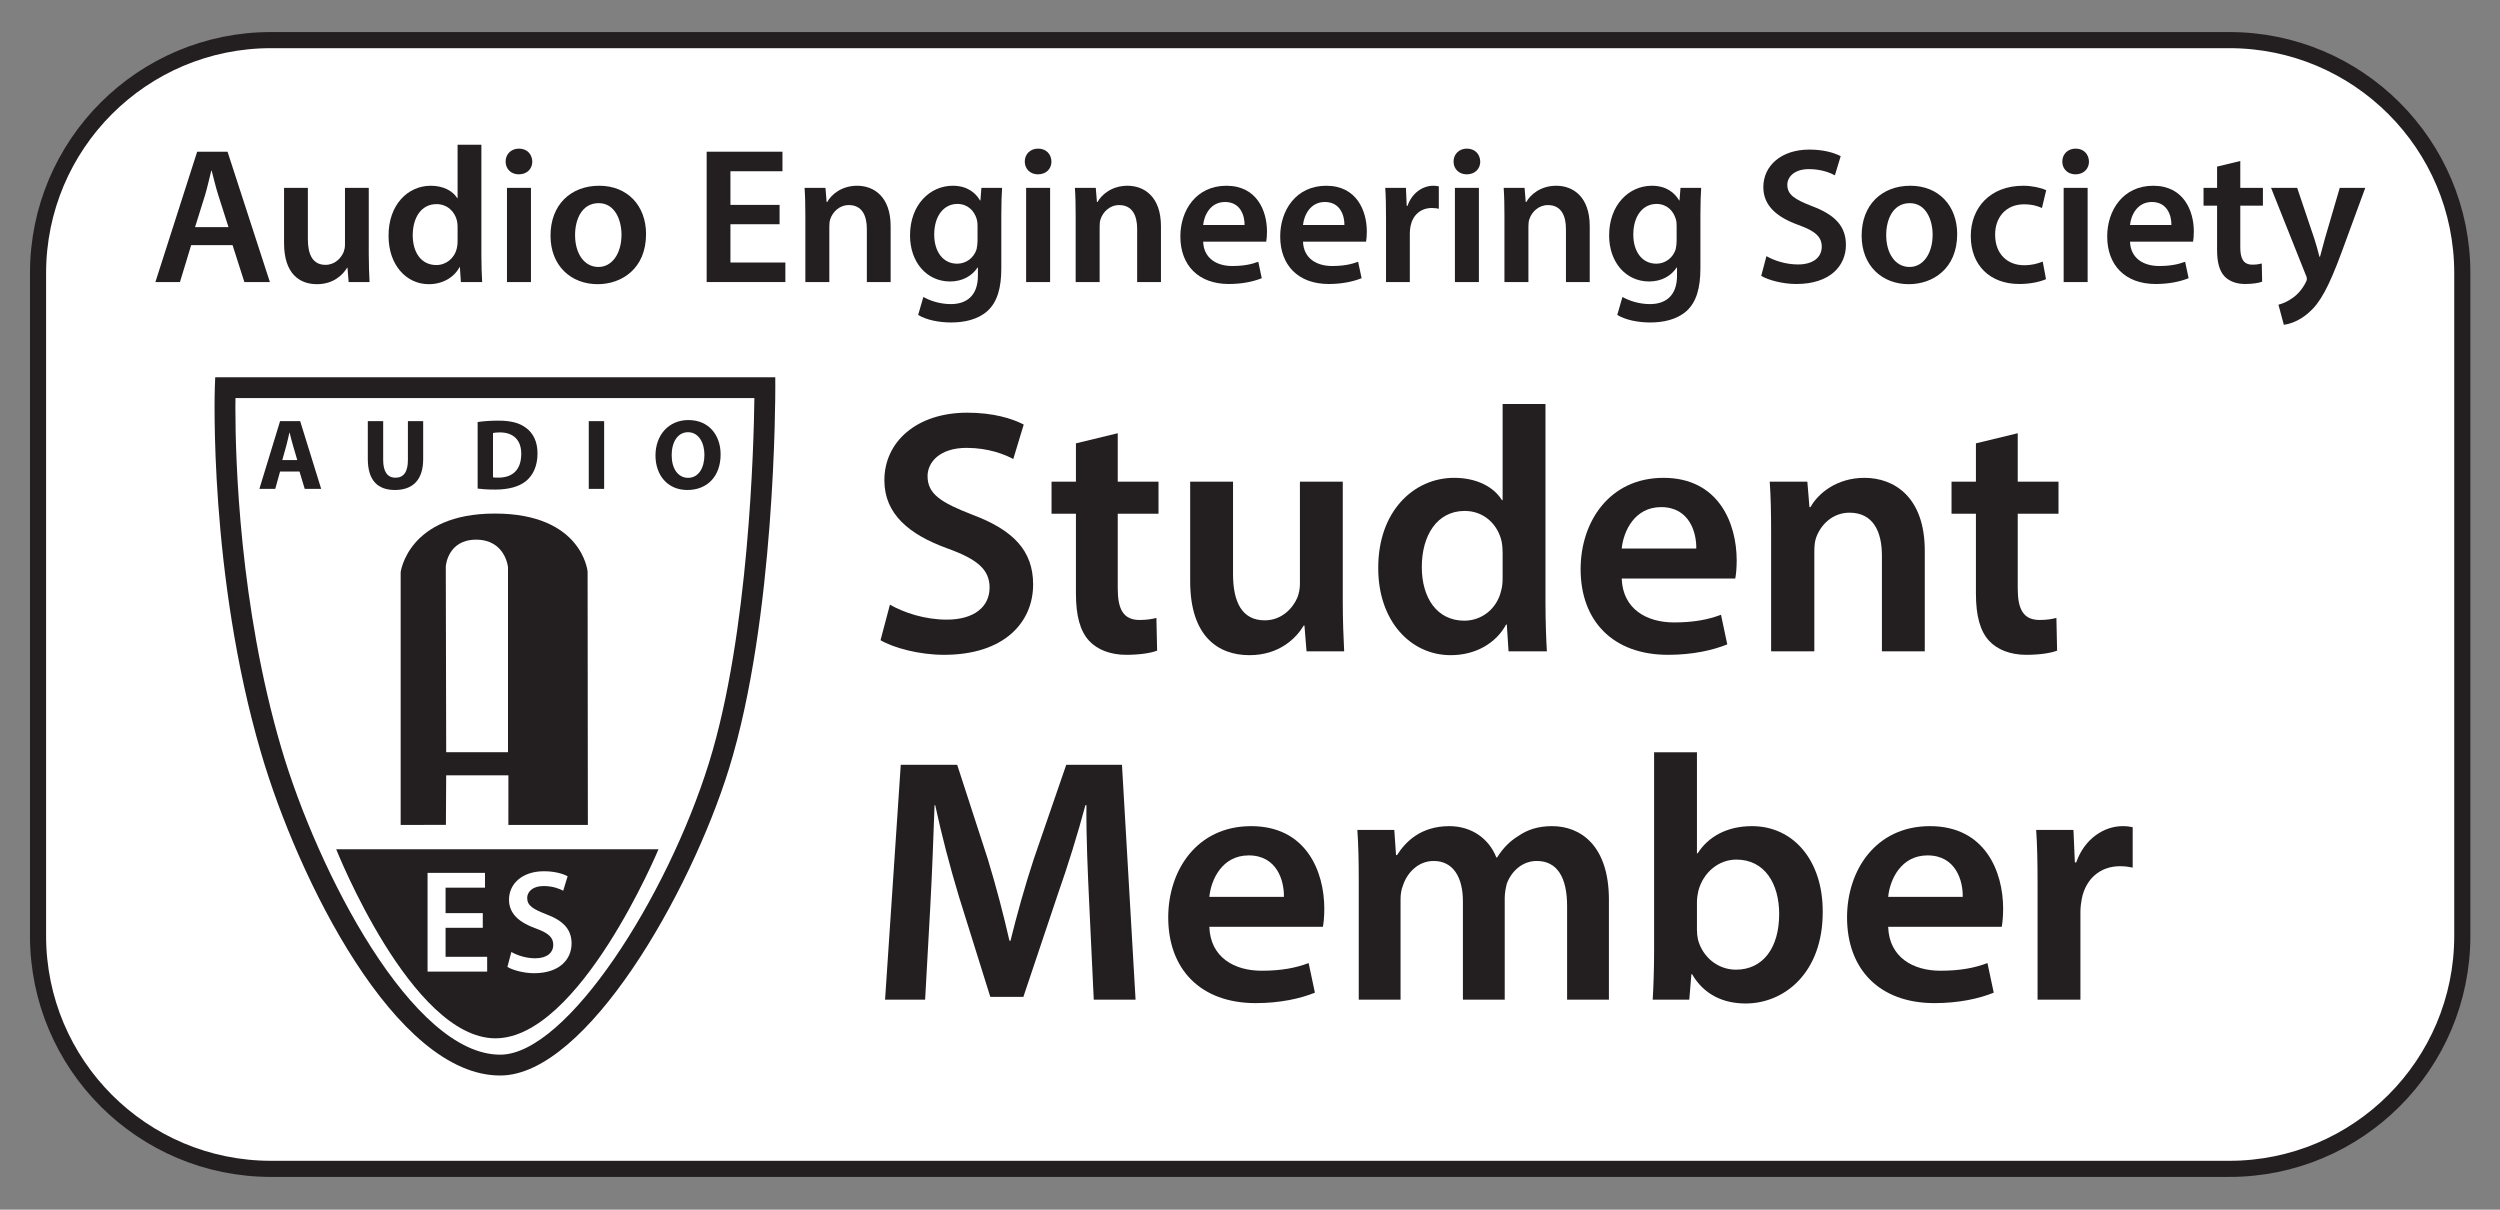 <?xml version="1.0"?>

<!-- Created with Inkscape (http://www.inkscape.org/) --> <svg xmlns:dc="http://purl.org/dc/elements/1.1/" xmlns:cc="http://creativecommons.org/ns#" xmlns:rdf="http://www.w3.org/1999/02/22-rdf-syntax-ns#" xmlns:svg="http://www.w3.org/2000/svg" xmlns="http://www.w3.org/2000/svg" xmlns:sodipodi="http://sodipodi.sourceforge.net/DTD/sodipodi-0.dtd" xmlns:inkscape="http://www.inkscape.org/namespaces/inkscape" version="1.1" id="svg2" xml:space="preserve" width="206.667" height="100" viewBox="0 0 206.667 100" sodipodi:docname="Student_Member-White.svg" inkscape:version="0.92.4 5da689c313, 2019-01-14"><rect x="0" y="0" width="206.667" height="100" fill="#808080" stroke="none"/><defs id="defs6"></defs><sodipodi:namedview pagecolor="#ffffff" bordercolor="#666666" borderopacity="1" objecttolerance="10" gridtolerance="10" guidetolerance="10" inkscape:pageopacity="0" inkscape:pageshadow="2" inkscape:window-width="1265" inkscape:window-height="1035" id="namedview4" showgrid="false" inkscape:zoom="1.6645161" inkscape:cx="-26.434109" inkscape:cy="50" inkscape:window-x="1285" inkscape:window-y="595" inkscape:window-maximized="0" inkscape:current-layer="g10"></sodipodi:namedview><g id="g10" inkscape:groupmode="layer" inkscape:label="ink_ext_XXXXXX" transform="matrix(1.333,0,0,-1.333,0,100)"><g id="g12" transform="scale(0.1)"><path d="M 1382.51,25.312 H 168.074 c -79.797,0 -144.484,64.691 -144.484,144.493 v 411.019 c 0,79.801 64.688,144.489 144.484,144.489 H 1382.51 c 79.8,0 144.5,-64.688 144.5,-144.489 V 169.805 c 0,-79.801 -64.7,-144.493 -144.5,-144.493" style="fill:#ffffff;fill-opacity:1;fill-rule:nonzero;stroke:none" id="path14" inkscape:connector-curvature="0"></path><path d="M 1382.51,25.312 H 168.074 c -79.797,0 -144.484,64.691 -144.484,144.493 v 411.019 c 0,79.801 64.688,144.489 144.484,144.489 H 1382.51 c 79.8,0 144.5,-64.688 144.5,-144.489 V 169.805 c 0,-79.801 -64.7,-144.493 -144.5,-144.493 z" style="fill:none;stroke:#231f20;stroke-width:10;stroke-linecap:butt;stroke-linejoin:miter;stroke-miterlimit:10;stroke-dasharray:none;stroke-opacity:1" id="path16" inkscape:connector-curvature="0"></path><path d="m 480.805,510.266 -0.02,5.961 H 133.469 l -0.242,-6.215 c -0.043,-1.145 -3.914,-115.793 28.761,-227.051 22.793,-77.606 83.27,-200.422 148.672,-199.746 53.141,0.547 117.324,112.765 141.375,190.129 28.84,92.804 28.785,231.074 28.77,236.922 m -12.973,-6.961 C 467.488,475.066 464.563,357.184 439.711,277.191 413.77,193.805 351.715,96.559 310.523,96.133 255.953,95.586 197.02,209.453 174.379,286.57 148.555,374.535 145.98,464.727 145.98,497.066 c 0,2.684 0.028,4.399 0.055,6.262 11.969,0.008 309.492,-0.051 321.797,-0.023" style="fill:#231f20;fill-opacity:1;fill-rule:nonzero;stroke:none" id="path18" inkscape:connector-curvature="0"></path><path d="m 248.473,238.586 v 156.789 c 0,0 4.609,36.328 58.429,36.328 54.243,0 57.508,-35.98 57.508,-35.98 l 0.16,-157.118 h -49.3 l 0.023,30.774 h -38.582 l -0.172,-30.723 z m 28.238,45.141 h 38.332 v 114.711 c 0,0 -1.605,17.074 -19.785,17.074 -17.781,0 -18.797,-16.571 -18.797,-16.571 l 0.25,-115.214" style="fill:#231f20;fill-opacity:1;fill-rule:nonzero;stroke:none" id="path20" inkscape:connector-curvature="0"></path><path d="m 184.352,464.883 -2.614,8.918 c -0.746,2.5 -1.504,5.609 -2.125,8.097 h -0.125 c -0.609,-2.488 -1.242,-5.668 -1.929,-8.097 l -2.493,-8.918 z m -10.661,-7.102 -2.988,-10.773 h -9.844 l 12.832,42 h 12.465 l 13.024,-42 h -10.203 l -3.25,10.773 h -12.036" style="fill:#231f20;fill-opacity:1;fill-rule:nonzero;stroke:none" id="path22" inkscape:connector-curvature="0"></path><path d="m 237.633,489.008 v -24.184 c 0,-7.226 2.742,-10.894 7.601,-10.894 4.985,0 7.727,3.48 7.727,10.894 v 24.184 h 9.473 v -23.559 c 0,-12.961 -6.536,-19.133 -17.512,-19.133 -10.598,0 -16.824,5.868 -16.824,19.254 v 23.438 h 9.535" style="fill:#231f20;fill-opacity:1;fill-rule:nonzero;stroke:none" id="path24" inkscape:connector-curvature="0"></path><path d="m 305.738,454.164 c 0.817,-0.18 2.114,-0.18 3.301,-0.18 8.606,-0.054 14.215,4.668 14.215,14.707 0.062,8.719 -5.047,13.336 -13.219,13.336 -2.113,0 -3.48,-0.191 -4.297,-0.382 z m -9.527,34.289 c 3.492,0.555 8.035,0.867 12.828,0.867 7.981,0 13.156,-1.433 17.207,-4.496 4.363,-3.23 7.098,-8.414 7.098,-15.824 0,-8.039 -2.922,-13.578 -6.973,-17.02 -4.418,-3.664 -11.156,-5.414 -19.391,-5.414 -4.914,0 -8.41,0.313 -10.769,0.625 v 41.262" style="fill:#231f20;fill-opacity:1;fill-rule:nonzero;stroke:none" id="path26" inkscape:connector-curvature="0"></path><path d="m 374.664,489.008 v -42 h -9.543 v 42 h 9.543" style="fill:#231f20;fill-opacity:1;fill-rule:nonzero;stroke:none" id="path28" inkscape:connector-curvature="0"></path><path d="m 416.543,467.875 c 0,-8.227 3.867,-14.02 10.219,-14.02 6.406,0 10.093,6.11 10.093,14.27 0,7.543 -3.617,14.027 -10.167,14.027 -6.415,0 -10.145,-6.101 -10.145,-14.277 z m 30.352,0.566 c 0,-13.769 -8.356,-22.125 -20.629,-22.125 -12.473,0 -19.762,9.411 -19.762,21.379 0,12.582 8.039,21.993 20.437,21.993 12.899,0 19.954,-9.649 19.954,-21.247" style="fill:#231f20;fill-opacity:1;fill-rule:nonzero;stroke:none" id="path30" inkscape:connector-curvature="0"></path><path d="m 331.207,146.645 c -6.449,0 -13.18,1.902 -16.535,3.898 l 2.453,9.27 c 3.629,-2.094 9.086,-3.911 14.809,-3.911 7.175,0 11.168,3.371 11.168,8.368 0,4.632 -3.082,7.351 -10.899,10.171 -10.086,3.629 -16.539,8.993 -16.539,17.805 0,9.996 8.363,17.625 21.633,17.625 6.629,0 11.535,-1.457 14.715,-3.09 l -2.727,-8.984 c -2.18,1.18 -6.453,2.906 -12.176,2.906 -7.089,0 -10.171,-3.816 -10.171,-7.375 0,-4.707 3.535,-6.887 11.718,-10.082 10.629,-3.988 15.809,-9.344 15.809,-18.168 0,-9.808 -7.453,-18.433 -23.258,-18.433 z m -29.09,0.992 h -36.961 v 61.226 h 35.61 v -9.168 h -24.442 v -15.804 h 23.074 v -9.086 H 276.324 V 156.82 h 25.793 z m -93.621,75.879 c 0,0 46.543,-117.243 98.762,-117.243 52.219,0 101.109,117.243 101.109,117.243 H 208.496" style="fill:#231f20;fill-opacity:1;fill-rule:nonzero;stroke:none" id="path32" inkscape:connector-curvature="0"></path><path d="m 551.902,375.203 c 8.645,-4.965 21.606,-9.285 35.215,-9.285 17.071,0 26.574,7.992 26.574,19.879 0,11.019 -7.343,17.5 -25.925,24.199 -23.977,8.641 -39.321,21.391 -39.321,42.348 0,23.765 19.875,41.914 51.418,41.914 15.782,0 27.442,-3.457 35.008,-7.344 l -6.48,-21.391 c -5.188,2.805 -15.344,6.915 -28.957,6.915 -16.856,0 -24.2,-9.079 -24.2,-17.5 0,-11.239 8.426,-16.422 27.871,-23.985 25.286,-9.508 37.598,-22.258 37.598,-43.215 0,-23.336 -17.715,-43.644 -55.312,-43.644 -15.34,0 -31.328,4.324 -39.328,9.074 l 5.839,22.035" style="fill:#231f20;fill-opacity:1;fill-rule:nonzero;stroke:none" id="path34" inkscape:connector-curvature="0"></path><path d="M 693.176,481.516 V 451.48 h 25.281 v -19.878 h -25.281 v -46.457 c 0,-12.747 3.457,-19.442 13.609,-19.442 4.543,0 8,0.645 10.371,1.293 l 0.434,-20.308 c -3.891,-1.512 -10.805,-2.594 -19.231,-2.594 -9.726,0 -17.929,3.242 -22.898,8.64 -5.617,6.055 -8.215,15.559 -8.215,29.383 v 49.485 h -15.129 v 19.878 h 15.129 v 23.762 l 25.93,6.274" style="fill:#231f20;fill-opacity:1;fill-rule:nonzero;stroke:none" id="path36" inkscape:connector-curvature="0"></path><path d="m 832.727,377.805 c 0,-12.535 0.437,-22.907 0.867,-31.551 h -23.34 l -1.289,15.992 h -0.442 c -4.531,-7.562 -14.902,-18.367 -33.699,-18.367 -19.226,0 -36.726,11.453 -36.726,45.805 v 61.796 h 26.57 v -57.261 c 0,-17.5 5.613,-28.735 19.656,-28.735 10.598,0 17.512,7.563 20.317,14.262 0.867,2.371 1.511,5.188 1.511,8.207 v 63.527 h 26.575 v -73.675" style="fill:#231f20;fill-opacity:1;fill-rule:nonzero;stroke:none" id="path38" inkscape:connector-curvature="0"></path><path d="m 931.863,407.617 c 0,2.156 -0.215,4.754 -0.652,6.914 -2.371,10.371 -10.801,18.797 -22.902,18.797 -17.071,0 -26.571,-15.125 -26.571,-34.781 0,-19.234 9.5,-33.277 26.36,-33.277 10.797,0 20.308,7.347 22.898,18.796 0.652,2.379 0.867,4.965 0.867,7.782 z m 26.575,92.039 V 375.855 c 0,-10.8 0.429,-22.472 0.871,-29.601 h -23.774 l -1.082,16.637 h -0.43 c -6.269,-11.664 -19.011,-19.012 -34.355,-19.012 -25.059,0 -44.941,21.391 -44.941,53.797 -0.215,35.219 21.828,56.179 47.097,56.179 14.485,0 24.856,-6.05 29.602,-13.828 h 0.437 v 59.629 h 26.575" style="fill:#231f20;fill-opacity:1;fill-rule:nonzero;stroke:none" id="path40" inkscape:connector-curvature="0"></path><path d="m 1051.95,409.996 c 0.22,9.723 -4.1,25.707 -21.82,25.707 -16.42,0 -23.33,-14.906 -24.42,-25.707 z m -46.24,-18.586 c 0.66,-19.012 15.56,-27.222 32.41,-27.222 12.32,0 21.18,1.73 29.17,4.753 l 3.89,-18.367 c -9.07,-3.672 -21.6,-6.48 -36.73,-6.48 -34.14,0 -54.223,20.961 -54.223,53.152 0,29.172 17.711,56.609 51.413,56.609 34.14,0 45.38,-28.089 45.38,-51.21 0,-4.969 -0.44,-8.856 -0.87,-11.235 h -70.44" style="fill:#231f20;fill-opacity:1;fill-rule:nonzero;stroke:none" id="path42" inkscape:connector-curvature="0"></path><path d="m 1098.37,420.145 c 0,12.101 -0.22,22.257 -0.86,31.335 h 23.33 l 1.3,-15.777 h 0.65 c 4.53,8.211 15.99,18.152 33.49,18.152 18.37,0 37.38,-11.882 37.38,-45.16 v -62.441 h -26.58 v 59.422 c 0,15.121 -5.62,26.57 -20.09,26.57 -10.59,0 -17.94,-7.558 -20.74,-15.558 -0.87,-2.372 -1.08,-5.614 -1.08,-8.641 v -61.793 h -26.8 v 73.891" style="fill:#231f20;fill-opacity:1;fill-rule:nonzero;stroke:none" id="path44" inkscape:connector-curvature="0"></path><path d="M 1251.31,481.516 V 451.48 h 25.28 v -19.878 h -25.28 v -46.457 c 0,-12.747 3.46,-19.442 13.61,-19.442 4.54,0 8,0.645 10.37,1.293 l 0.43,-20.308 c -3.88,-1.512 -10.8,-2.594 -19.23,-2.594 -9.72,0 -17.93,3.242 -22.9,8.64 -5.61,6.055 -8.21,15.559 -8.21,29.383 v 49.485 h -15.13 v 19.878 h 15.13 v 23.762 l 25.93,6.274" style="fill:#231f20;fill-opacity:1;fill-rule:nonzero;stroke:none" id="path46" inkscape:connector-curvature="0"></path><path d="m 675.488,189.672 c -0.859,18.797 -1.941,41.484 -1.726,61.148 h -0.649 c -4.754,-17.718 -10.8,-37.382 -17.285,-55.746 L 634.656,131.98 h -20.523 l -19.453,62.231 c -5.617,18.582 -10.801,38.457 -14.692,56.609 h -0.425 c -0.657,-19.011 -1.516,-42.132 -2.598,-62.011 l -3.242,-58.555 h -24.844 l 9.726,145.625 h 35 l 19.012,-58.551 c 5.188,-17.07 9.719,-34.355 13.399,-50.558 h 0.644 c 3.887,15.769 8.86,33.703 14.473,50.773 l 20.097,58.336 h 34.571 l 8.429,-145.625 h -25.929 l -2.813,59.418" style="fill:#231f20;fill-opacity:1;fill-rule:nonzero;stroke:none" id="path48" inkscape:connector-curvature="0"></path><path d="m 796.223,193.992 c 0.211,9.723 -4.114,25.715 -21.828,25.715 -16.426,0 -23.34,-14.91 -24.415,-25.715 z M 749.98,175.41 c 0.645,-19.015 15.555,-27.222 32.415,-27.222 12.312,0 21.168,1.73 29.16,4.75 l 3.894,-18.364 c -9.082,-3.672 -21.609,-6.476 -36.738,-6.476 -34.133,0 -54.231,20.957 -54.231,53.148 0,29.168 17.715,56.606 51.426,56.606 34.145,0 45.371,-28.086 45.371,-51.207 0,-4.965 -0.425,-8.856 -0.855,-11.235 H 749.98" style="fill:#231f20;fill-opacity:1;fill-rule:nonzero;stroke:none" id="path50" inkscape:connector-curvature="0"></path><path d="m 842.637,204.148 c 0,12.102 -0.215,22.254 -0.867,31.332 h 22.91 l 1.074,-15.558 h 0.652 c 5.188,8.207 14.688,17.93 32.403,17.93 13.828,0 24.636,-7.774 29.168,-19.446 h 0.441 c 3.672,5.836 7.988,10.157 12.961,13.18 5.828,4.105 12.527,6.266 21.172,6.266 17.5,0 35.222,-11.879 35.222,-45.586 v -62.012 h -25.925 v 58.121 c 0,17.504 -6.055,27.875 -18.801,27.875 -9.07,0 -15.774,-6.484 -18.582,-14.047 -0.649,-2.594 -1.301,-5.836 -1.301,-8.859 v -63.09 h -25.93 v 60.93 c 0,14.695 -5.828,25.066 -18.14,25.066 -9.946,0 -16.645,-7.781 -19.016,-15.129 -1.086,-2.59 -1.515,-5.613 -1.515,-8.641 v -62.226 h -25.926 v 73.894" style="fill:#231f20;fill-opacity:1;fill-rule:nonzero;stroke:none" id="path52" inkscape:connector-curvature="0"></path><path d="m 1052.37,173.684 c 0,-2.161 0.22,-4.325 0.66,-6.266 2.8,-10.586 12.1,-18.578 23.54,-18.578 16.64,0 26.8,13.39 26.8,34.566 0,18.582 -8.86,33.703 -26.58,33.703 -10.8,0 -20.52,-7.773 -23.55,-19.441 -0.43,-1.945 -0.87,-4.324 -0.87,-6.914 z m -27.44,-43.43 c 0.44,7.129 0.87,18.801 0.87,29.601 V 283.66 h 26.57 V 221 h 0.44 c 6.48,10.156 17.93,16.852 33.7,16.852 25.72,0 44.09,-21.387 43.86,-53.364 0,-37.812 -23.97,-56.613 -47.74,-56.613 -13.62,0 -25.72,5.188 -33.27,18.148 h -0.44 l -1.29,-15.769 h -22.7" style="fill:#231f20;fill-opacity:1;fill-rule:nonzero;stroke:none" id="path54" inkscape:connector-curvature="0"></path><path d="m 1217.2,193.992 c 0.21,9.723 -4.11,25.715 -21.83,25.715 -16.42,0 -23.34,-14.91 -24.41,-25.715 z m -46.24,-18.582 c 0.64,-19.015 15.55,-27.222 32.41,-27.222 12.31,0 21.17,1.73 29.16,4.75 l 3.9,-18.364 c -9.09,-3.672 -21.62,-6.476 -36.74,-6.476 -34.13,0 -54.23,20.957 -54.23,53.148 0,29.168 17.71,56.606 51.42,56.606 34.15,0 45.38,-28.086 45.38,-51.207 0,-4.965 -0.43,-8.856 -0.86,-11.235 h -70.44" style="fill:#231f20;fill-opacity:1;fill-rule:nonzero;stroke:none" id="path56" inkscape:connector-curvature="0"></path><path d="m 1263.61,201.555 c 0,14.261 -0.21,24.418 -0.87,33.925 h 23.13 l 0.86,-20.097 h 0.87 c 5.18,14.91 17.5,22.469 28.73,22.469 2.6,0 4.11,-0.215 6.27,-0.645 v -25.062 c -2.16,0.429 -4.54,0.863 -7.78,0.863 -12.75,0 -21.39,-8.211 -23.77,-20.098 -0.43,-2.375 -0.86,-5.183 -0.86,-8.207 v -54.449 h -26.58 v 71.301" style="fill:#231f20;fill-opacity:1;fill-rule:nonzero;stroke:none" id="path58" inkscape:connector-curvature="0"></path><path d="m 141.699,609.332 -6.347,19.906 c -1.563,4.918 -2.879,10.434 -4.082,15.114 h -0.247 c -1.187,-4.68 -2.39,-10.313 -3.835,-15.114 l -6.231,-19.906 z M 118.555,598.176 111.602,575.27 H 96.367 l 25.906,80.835 h 18.832 l 26.266,-80.835 h -15.828 l -7.324,22.906 h -25.664" style="fill:#231f20;fill-opacity:1;fill-rule:nonzero;stroke:none" id="path60" inkscape:connector-curvature="0"></path><path d="m 228.691,592.777 c 0,-6.953 0.247,-12.714 0.489,-17.507 h -12.957 l -0.727,8.875 h -0.23 c -2.524,-4.2 -8.274,-10.196 -18.711,-10.196 -10.676,0 -20.395,6.36 -20.395,25.426 v 34.301 h 14.758 v -31.781 c 0,-9.715 3.113,-15.954 10.906,-15.954 5.879,0 9.719,4.2 11.281,7.914 0.481,1.321 0.84,2.883 0.84,4.563 v 35.258 h 14.746 v -40.899" style="fill:#231f20;fill-opacity:1;fill-rule:nonzero;stroke:none" id="path62" inkscape:connector-curvature="0"></path><path d="m 283.777,609.332 c 0,1.195 -0.117,2.637 -0.359,3.836 -1.316,5.758 -5.996,10.437 -12.715,10.437 -9.473,0 -14.746,-8.402 -14.746,-19.312 0,-10.676 5.273,-18.469 14.629,-18.469 5.996,0 11.269,4.078 12.715,10.43 0.359,1.324 0.476,2.762 0.476,4.32 z m 14.758,51.09 v -68.723 c 0,-5.996 0.235,-12.469 0.481,-16.429 H 285.82 l -0.605,9.234 h -0.235 c -3.476,-6.477 -10.554,-10.555 -19.074,-10.555 -13.914,0 -24.937,11.875 -24.937,29.864 -0.129,19.55 12.105,31.183 26.14,31.183 8.036,0 13.789,-3.359 16.426,-7.676 h 0.242 v 33.102 h 14.758" style="fill:#231f20;fill-opacity:1;fill-rule:nonzero;stroke:none" id="path64" inkscape:connector-curvature="0"></path><path d="m 314.402,575.27 v 58.406 h 14.875 V 575.27 Z m 15.715,74.714 c 0,-4.433 -3.242,-7.914 -8.398,-7.914 -4.922,0 -8.156,3.481 -8.156,7.914 0,4.563 3.363,8.039 8.273,8.039 5.039,0 8.152,-3.476 8.281,-8.039" style="fill:#231f20;fill-opacity:1;fill-rule:nonzero;stroke:none" id="path66" inkscape:connector-curvature="0"></path><path d="m 356.633,604.414 c 0,-11.273 5.515,-19.789 14.512,-19.789 8.398,0 14.277,8.273 14.277,20.027 0,9.118 -4.082,19.551 -14.152,19.551 -10.442,0 -14.637,-10.078 -14.637,-19.789 z m 44.019,0.602 c 0,-21.469 -15.117,-31.067 -29.988,-31.067 -16.555,0 -29.258,11.395 -29.258,30.106 0,19.187 12.586,30.941 30.215,30.941 17.395,0 29.031,-12.23 29.031,-29.98" style="fill:#231f20;fill-opacity:1;fill-rule:nonzero;stroke:none" id="path68" inkscape:connector-curvature="0"></path><path d="m 483.457,611.129 h -30.469 v -23.746 h 34.063 V 575.27 h -48.809 v 80.835 h 47.012 v -12.117 h -32.266 v -20.867 h 30.469 v -11.992" style="fill:#231f20;fill-opacity:1;fill-rule:nonzero;stroke:none" id="path70" inkscape:connector-curvature="0"></path><path d="m 499.441,616.285 c 0,6.719 -0.117,12.352 -0.476,17.391 h 12.949 l 0.723,-8.754 h 0.359 c 2.512,4.555 8.867,10.074 18.586,10.074 10.195,0 20.754,-6.598 20.754,-25.062 V 575.27 h -14.758 v 32.984 c 0,8.391 -3.113,14.75 -11.152,14.75 -5.879,0 -9.949,-4.199 -11.516,-8.641 -0.476,-1.316 -0.594,-3.113 -0.594,-4.793 v -34.3 h -14.875 v 41.015" style="fill:#231f20;fill-opacity:1;fill-rule:nonzero;stroke:none" id="path72" inkscape:connector-curvature="0"></path><path d="m 606.223,610.289 c 0,1.316 -0.129,2.758 -0.481,3.957 -1.562,5.399 -5.762,9.477 -12.004,9.477 -8.269,0 -14.383,-7.196 -14.383,-19.071 0,-9.957 5.04,-17.992 14.266,-17.992 5.52,0 10.317,3.598 11.992,8.875 0.364,1.559 0.61,3.602 0.61,5.281 z m 15.222,23.387 c -0.234,-3.957 -0.476,-8.754 -0.476,-16.789 v -33.102 c 0,-12.23 -2.524,-20.988 -8.633,-26.504 -6.113,-5.402 -14.516,-7.082 -22.551,-7.082 -7.43,0 -15.351,1.563 -20.39,4.68 l 3.242,11.156 c 3.718,-2.156 9.953,-4.437 17.031,-4.437 9.59,0 16.785,5.039 16.785,17.632 v 5.032 h -0.23 c -3.364,-5.157 -9.36,-8.633 -17.035,-8.633 -14.508,0 -24.825,11.992 -24.825,28.547 0,19.187 12.473,30.82 26.504,30.82 8.879,0 14.153,-4.316 16.906,-9.117 h 0.247 l 0.593,7.797 h 12.832" style="fill:#231f20;fill-opacity:1;fill-rule:nonzero;stroke:none" id="path74" inkscape:connector-curvature="0"></path><path d="m 636.355,575.27 v 58.406 H 651.23 V 575.27 Z m 15.715,74.714 c 0,-4.433 -3.23,-7.914 -8.398,-7.914 -4.91,0 -8.152,3.481 -8.152,7.914 0,4.563 3.359,8.039 8.281,8.039 5.039,0 8.152,-3.476 8.269,-8.039" style="fill:#231f20;fill-opacity:1;fill-rule:nonzero;stroke:none" id="path76" inkscape:connector-curvature="0"></path><path d="m 667.078,616.285 c 0,6.719 -0.113,12.352 -0.476,17.391 h 12.949 l 0.722,-8.754 h 0.364 c 2.508,4.555 8.867,10.074 18.582,10.074 10.195,0 20.754,-6.598 20.754,-25.062 V 575.27 h -14.758 v 32.984 c 0,8.391 -3.113,14.75 -11.152,14.75 -5.879,0 -9.954,-4.199 -11.512,-8.641 -0.481,-1.316 -0.598,-3.113 -0.598,-4.793 v -34.3 h -14.875 v 41.015" style="fill:#231f20;fill-opacity:1;fill-rule:nonzero;stroke:none" id="path78" inkscape:connector-curvature="0"></path><path d="m 771.816,610.648 c 0.118,5.399 -2.273,14.274 -12.109,14.274 -9.121,0 -12.961,-8.277 -13.555,-14.274 z m -25.664,-10.312 c 0.364,-10.555 8.633,-15.109 17.989,-15.109 6.836,0 11.757,0.957 16.191,2.632 l 2.156,-10.191 c -5.039,-2.039 -11.992,-3.602 -20.386,-3.602 -18.95,0 -30.098,11.637 -30.098,29.508 0,16.192 9.832,31.422 28.543,31.422 18.945,0 25.183,-15.594 25.183,-28.426 0,-2.757 -0.242,-4.914 -0.488,-6.234 h -39.09" style="fill:#231f20;fill-opacity:1;fill-rule:nonzero;stroke:none" id="path80" inkscape:connector-curvature="0"></path><path d="m 833.73,610.648 c 0.125,5.399 -2.277,14.274 -12.109,14.274 -9.109,0 -12.949,-8.277 -13.555,-14.274 z m -25.664,-10.312 c 0.364,-10.555 8.645,-15.109 17.989,-15.109 6.836,0 11.758,0.957 16.191,2.632 l 2.156,-10.191 c -5.027,-2.039 -11.992,-3.602 -20.379,-3.602 -18.957,0 -30.105,11.637 -30.105,29.508 0,16.192 9.832,31.422 28.543,31.422 18.945,0 25.184,-15.594 25.184,-28.426 0,-2.757 -0.235,-4.914 -0.477,-6.234 h -39.102" style="fill:#231f20;fill-opacity:1;fill-rule:nonzero;stroke:none" id="path82" inkscape:connector-curvature="0"></path><path d="m 859.551,614.848 c 0,7.918 -0.117,13.55 -0.481,18.828 h 12.832 l 0.481,-11.153 h 0.488 c 2.871,8.274 9.707,12.473 15.945,12.473 1.438,0 2.278,-0.117 3.481,-0.363 v -13.91 c -1.203,0.238 -2.524,0.476 -4.32,0.476 -7.079,0 -11.875,-4.554 -13.192,-11.148 -0.242,-1.321 -0.476,-2.879 -0.476,-4.559 V 575.27 h -14.758 v 39.578" style="fill:#231f20;fill-opacity:1;fill-rule:nonzero;stroke:none" id="path84" inkscape:connector-curvature="0"></path><path d="m 902.273,575.27 v 58.406 h 14.875 V 575.27 Z m 15.715,74.714 c 0,-4.433 -3.242,-7.914 -8.398,-7.914 -4.922,0 -8.156,3.481 -8.156,7.914 0,4.563 3.363,8.039 8.273,8.039 5.039,0 8.152,-3.476 8.281,-8.039" style="fill:#231f20;fill-opacity:1;fill-rule:nonzero;stroke:none" id="path86" inkscape:connector-curvature="0"></path><path d="m 932.988,616.285 c 0,6.719 -0.117,12.352 -0.476,17.391 h 12.957 l 0.715,-8.754 h 0.359 c 2.52,4.555 8.879,10.074 18.594,10.074 10.195,0 20.742,-6.598 20.742,-25.062 V 575.27 h -14.746 v 32.984 c 0,8.391 -3.125,14.75 -11.153,14.75 -5.878,0 -9.96,-4.199 -11.511,-8.641 -0.492,-1.316 -0.61,-3.113 -0.61,-4.793 v -34.3 h -14.871 v 41.015" style="fill:#231f20;fill-opacity:1;fill-rule:nonzero;stroke:none" id="path88" inkscape:connector-curvature="0"></path><path d="m 1039.77,610.289 c 0,1.316 -0.12,2.758 -0.48,3.957 -1.57,5.399 -5.75,9.477 -12,9.477 -8.27,0 -14.39,-7.196 -14.39,-19.071 0,-9.957 5.04,-17.992 14.28,-17.992 5.52,0 10.31,3.598 11.99,8.875 0.36,1.559 0.6,3.602 0.6,5.281 z m 15.23,23.387 c -0.24,-3.957 -0.48,-8.754 -0.48,-16.789 v -33.102 c 0,-12.23 -2.52,-20.988 -8.63,-26.504 -6.12,-5.402 -14.51,-7.082 -22.55,-7.082 -7.44,0 -15.35,1.563 -20.39,4.68 l 3.23,11.156 c 3.72,-2.156 9.96,-4.437 17.03,-4.437 9.6,0 16.8,5.039 16.8,17.632 v 5.032 h -0.24 c -3.36,-5.157 -9.36,-8.633 -17.04,-8.633 -14.51,0 -24.82,11.992 -24.82,28.547 0,19.187 12.47,30.82 26.5,30.82 8.88,0 14.15,-4.316 16.92,-9.117 h 0.23 l 0.61,7.797 H 1055" style="fill:#231f20;fill-opacity:1;fill-rule:nonzero;stroke:none" id="path90" inkscape:connector-curvature="0"></path><path d="m 1095.47,591.34 c 4.79,-2.762 11.99,-5.156 19.55,-5.156 9.47,0 14.75,4.437 14.75,11.035 0,6.117 -4.08,9.711 -14.39,13.429 -13.32,4.797 -21.84,11.875 -21.84,23.508 0,13.192 11.04,23.266 28.55,23.266 8.76,0 15.23,-1.918 19.43,-4.078 l -3.6,-11.875 c -2.87,1.562 -8.52,3.84 -16.06,3.84 -9.36,0 -13.44,-5.036 -13.44,-9.711 0,-6.239 4.68,-9.118 15.48,-13.317 14.02,-5.273 20.86,-12.347 20.86,-23.984 0,-12.953 -9.84,-24.231 -30.71,-24.231 -8.51,0 -17.38,2.403 -21.82,5.039 l 3.24,12.235" style="fill:#231f20;fill-opacity:1;fill-rule:nonzero;stroke:none" id="path92" inkscape:connector-curvature="0"></path><path d="m 1169.74,604.414 c 0,-11.273 5.51,-19.789 14.51,-19.789 8.4,0 14.28,8.273 14.28,20.027 0,9.118 -4.09,19.551 -14.16,19.551 -10.43,0 -14.63,-10.078 -14.63,-19.789 z m 44.02,0.602 c 0,-21.469 -15.12,-31.067 -29.99,-31.067 -16.55,0 -29.26,11.395 -29.26,30.106 0,19.187 12.59,30.941 30.22,30.941 17.39,0 29.03,-12.23 29.03,-29.98" style="fill:#231f20;fill-opacity:1;fill-rule:nonzero;stroke:none" id="path94" inkscape:connector-curvature="0"></path><path d="m 1268.84,577.066 c -3.12,-1.437 -9.23,-3 -16.55,-3 -18.23,0 -30.1,11.637 -30.1,29.747 0,17.511 11.99,31.183 32.5,31.183 5.4,0 10.92,-1.203 14.27,-2.762 l -2.63,-11.035 c -2.4,1.082 -5.88,2.281 -11.16,2.281 -11.27,0 -17.99,-8.277 -17.87,-18.949 0,-11.992 7.8,-18.828 17.87,-18.828 5.16,0 8.76,1.078 11.64,2.281 l 2.03,-10.918" style="fill:#231f20;fill-opacity:1;fill-rule:nonzero;stroke:none" id="path96" inkscape:connector-curvature="0"></path><path d="m 1279.79,575.27 v 58.406 h 14.87 V 575.27 Z m 15.71,74.714 c 0,-4.433 -3.24,-7.914 -8.4,-7.914 -4.92,0 -8.15,3.481 -8.15,7.914 0,4.563 3.35,8.039 8.27,8.039 5.04,0 8.15,-3.476 8.28,-8.039" style="fill:#231f20;fill-opacity:1;fill-rule:nonzero;stroke:none" id="path98" inkscape:connector-curvature="0"></path><path d="m 1346.6,610.648 c 0.12,5.399 -2.27,14.274 -12.11,14.274 -9.12,0 -12.96,-8.277 -13.55,-14.274 z m -25.66,-10.312 c 0.36,-10.555 8.63,-15.109 17.99,-15.109 6.83,0 11.75,0.957 16.19,2.632 l 2.16,-10.191 c -5.04,-2.039 -12,-3.602 -20.4,-3.602 -18.94,0 -30.09,11.637 -30.09,29.508 0,16.192 9.83,31.422 28.54,31.422 18.95,0 25.19,-15.594 25.19,-28.426 0,-2.757 -0.25,-4.914 -0.49,-6.234 h -39.09" style="fill:#231f20;fill-opacity:1;fill-rule:nonzero;stroke:none" id="path100" inkscape:connector-curvature="0"></path><path d="m 1389.33,650.348 v -16.672 h 14.03 v -11.035 h -14.03 v -25.786 c 0,-7.074 1.92,-10.792 7.55,-10.792 2.52,0 4.45,0.359 5.77,0.718 l 0.23,-11.273 c -2.16,-0.84 -6,-1.442 -10.67,-1.442 -5.39,0 -9.95,1.801 -12.72,4.801 -3.11,3.36 -4.55,8.633 -4.55,16.309 v 27.465 h -8.4 v 11.035 h 8.4 v 13.195 l 14.39,3.477" style="fill:#231f20;fill-opacity:1;fill-rule:nonzero;stroke:none" id="path102" inkscape:connector-curvature="0"></path><path d="m 1424.61,633.676 10.56,-31.305 c 1.2,-3.598 2.4,-8.035 3.24,-11.391 h 0.36 c 0.96,3.356 2.03,7.676 3.11,11.516 l 9.12,31.18 h 15.83 l -14.63,-39.821 c -8.04,-21.824 -13.43,-31.542 -20.39,-37.539 -5.76,-5.156 -11.75,-7.074 -15.47,-7.55 l -3.36,12.468 c 2.52,0.602 5.63,1.918 8.63,4.079 2.77,1.8 6,5.277 8.04,9.238 0.6,1.078 0.97,1.918 0.97,2.637 0,0.601 -0.13,1.441 -0.84,2.875 l -21.36,53.613 h 16.19" style="fill:#231f20;fill-opacity:1;fill-rule:nonzero;stroke:none" id="path104" inkscape:connector-curvature="0"></path></g></g></svg>